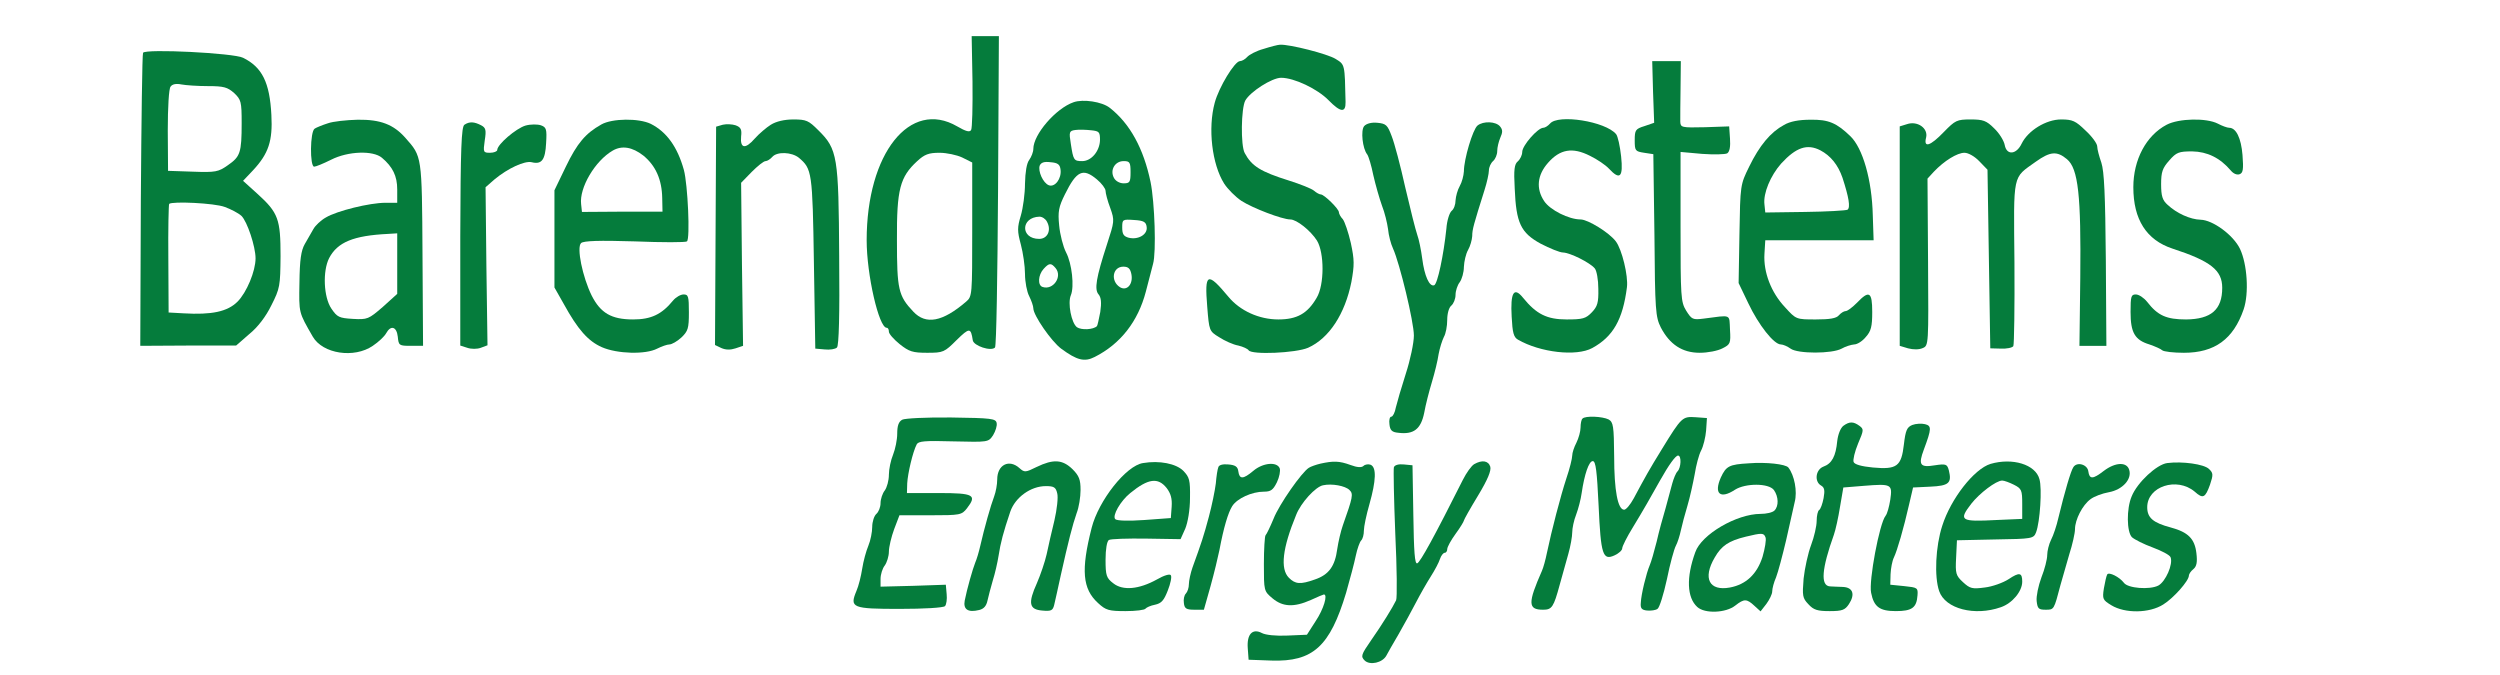  <svg  version="1.0" xmlns="http://www.w3.org/2000/svg"  width="900pt" height="243pt" viewBox="0 0 900 243"  preserveAspectRatio="xMidYMid meet">  <g transform="translate(0,243) scale(0.1,-0.1)" fill="#057c3c" stroke="none"> <path d="M3501 2137 c1 -90 -1 -169 -5 -175 -5 -9 -19 -5 -50 13 -170 99 -326 -97 -326 -410 0 -124 44 -315 72 -315 5 0 8 -6 8 -14 0 -8 18 -28 39 -45 34 -27 47 -31 99 -31 58 0 62 2 106 46 46 45 51 45 58 -1 3 -20 66 -41 80 -26 5 4 9 258 11 564 l3 557 -49 0 -49 0 3 -163z m-37 -274 l36 -18 0 -241 c0 -237 0 -241 -22 -260 -85 -73 -145 -84 -190 -36 -54 57 -59 80 -59 257 -1 184 11 228 73 285 26 24 41 30 80 30 26 0 63 -8 82 -17z"/> <path d="M4549 2254 c-26 -7 -52 -21 -59 -29 -7 -8 -19 -15 -26 -15 -19 0 -76 -94 -91 -150 -25 -92 -10 -221 34 -291 13 -20 41 -48 62 -62 40 -26 147 -67 176 -67 23 0 73 -40 96 -76 27 -44 27 -160 -1 -206 -33 -57 -71 -78 -138 -78 -69 0 -138 31 -180 82 -76 91 -86 86 -76 -36 7 -87 7 -88 43 -110 20 -13 51 -27 69 -30 17 -4 34 -12 37 -17 11 -17 170 -10 214 9 76 34 133 122 156 237 11 61 11 79 -2 140 -9 39 -22 77 -29 86 -8 8 -14 20 -14 25 0 12 -53 64 -65 64 -5 0 -16 6 -24 13 -9 8 -50 24 -91 37 -102 32 -134 52 -159 99 -15 27 -13 161 2 189 18 32 96 82 129 82 47 0 131 -40 171 -81 43 -44 62 -46 61 -6 -3 137 -2 134 -36 155 -29 18 -166 53 -200 51 -7 0 -34 -7 -59 -15z"/> <path d="M515 2240 c-3 -5 -6 -244 -8 -532 l-2 -523 172 1 173 0 47 41 c31 25 60 63 80 104 31 61 32 70 33 177 0 133 -8 156 -83 224 l-52 47 36 38 c56 60 71 106 66 199 -6 117 -33 172 -102 206 -33 17 -351 33 -360 18z m234 -120 c57 0 70 -4 94 -25 25 -24 27 -31 27 -108 0 -107 -5 -121 -50 -152 -34 -24 -44 -26 -126 -23 l-89 3 -1 145 c0 84 4 151 10 158 6 9 20 12 39 8 16 -3 59 -6 96 -6z m60 -435 c22 -8 49 -22 60 -32 21 -20 51 -111 51 -153 0 -46 -32 -123 -65 -156 -36 -36 -93 -48 -194 -42 l-54 3 -1 193 c-1 106 1 195 3 198 11 10 163 3 200 -11z"/> <path d="M5951 2099 l4 -111 -35 -12 c-32 -10 -35 -14 -35 -51 0 -38 2 -40 34 -45 l33 -5 4 -292 c2 -271 4 -294 23 -332 32 -61 77 -91 140 -91 29 0 65 7 82 16 28 14 30 18 27 67 -3 58 7 53 -95 40 -39 -5 -43 -3 -63 29 -19 31 -20 49 -20 302 l0 269 78 -7 c42 -3 83 -2 90 2 9 6 12 25 10 53 l-3 44 -87 -3 c-85 -2 -88 -1 -89 20 0 13 0 67 1 121 l1 97 -52 0 -51 0 3 -111z"/> <path d="M3865 2062 c-64 -22 -145 -116 -145 -168 0 -11 -7 -29 -15 -40 -9 -12 -14 -43 -15 -85 0 -36 -7 -88 -15 -115 -13 -43 -13 -56 0 -104 8 -30 15 -78 15 -106 0 -29 7 -65 15 -80 8 -16 15 -36 15 -44 0 -25 65 -119 100 -145 57 -42 84 -49 121 -30 93 47 156 128 184 235 9 36 21 81 26 100 12 41 6 222 -9 295 -25 120 -74 210 -147 267 -28 22 -96 32 -130 20z m95 -136 c-1 -40 -31 -76 -64 -76 -30 0 -32 3 -41 62 -7 43 -6 47 16 50 13 2 39 1 57 -1 29 -3 32 -6 32 -35z m-142 -107 c4 -32 -20 -64 -42 -56 -21 8 -40 51 -33 71 5 11 16 15 39 12 26 -2 34 -8 36 -27z m252 -9 c0 -36 -3 -40 -25 -40 -14 0 -29 8 -35 20 -15 28 4 60 35 60 22 0 25 -4 25 -40z m-121 -26 c17 -14 31 -33 31 -41 0 -8 7 -36 17 -62 16 -45 15 -48 -12 -131 -39 -120 -46 -162 -30 -180 9 -11 11 -29 6 -63 -5 -26 -10 -49 -12 -51 -13 -13 -56 -15 -72 -4 -20 15 -34 87 -22 115 13 31 4 114 -17 154 -11 21 -22 65 -25 97 -5 50 -2 67 21 113 42 85 65 95 115 53z m-180 -152 c17 -31 2 -62 -28 -62 -68 0 -67 78 1 80 10 0 22 -8 27 -18z m359 -19 c4 -27 -30 -47 -64 -39 -19 5 -24 13 -24 37 0 29 1 30 43 27 34 -2 43 -7 45 -25z m-328 -148 c26 -31 -9 -81 -47 -68 -18 6 -16 43 4 65 20 22 27 22 43 3z m273 -22 c7 -36 -16 -62 -41 -47 -35 22 -27 74 12 74 18 0 25 -7 29 -27z"/> <path d="M1180 1986 c-19 -6 -41 -15 -47 -19 -17 -10 -18 -137 -2 -137 6 0 33 11 61 25 61 31 151 34 183 7 39 -33 55 -66 55 -114 l0 -48 -42 0 c-57 0 -175 -29 -215 -53 -18 -10 -38 -29 -45 -42 -7 -12 -21 -36 -31 -54 -13 -23 -18 -56 -19 -138 -2 -112 -3 -106 48 -195 36 -62 149 -79 216 -33 21 14 42 34 48 45 17 31 38 24 42 -12 3 -32 5 -33 47 -33 l44 0 -2 329 c-2 358 -2 352 -61 419 -43 49 -90 67 -172 66 -40 -1 -89 -6 -108 -13z m250 -505 l0 -109 -52 -47 c-51 -44 -55 -46 -108 -43 -49 3 -56 6 -77 37 -28 41 -32 135 -8 182 30 57 87 81 213 87 l32 2 0 -109z"/> <path d="M2165 1982 c-57 -32 -87 -67 -128 -152 l-41 -85 0 -175 0 -175 34 -60 c50 -91 87 -133 137 -155 55 -24 157 -27 199 -5 16 8 36 15 44 15 8 0 28 11 43 25 24 23 27 33 27 90 0 58 -2 65 -19 65 -11 0 -28 -10 -38 -22 -41 -50 -79 -68 -144 -68 -78 0 -117 23 -149 86 -33 67 -55 174 -38 189 9 8 64 10 193 6 99 -4 184 -4 188 0 12 9 3 205 -11 257 -23 83 -62 137 -119 166 -43 21 -139 20 -178 -2z m151 -112 c44 -36 67 -86 68 -154 l1 -48 -145 0 -145 -1 -3 28 c-7 59 50 156 114 193 33 19 70 13 110 -18z"/> <path d="M2775 1981 c-16 -10 -43 -33 -58 -50 -34 -39 -53 -36 -49 8 3 25 -1 33 -20 40 -12 4 -33 5 -46 2 l-24 -7 -2 -393 -2 -393 23 -11 c16 -7 33 -7 51 -1 l27 9 -4 294 -3 293 38 39 c21 21 43 39 50 39 6 0 17 7 24 15 17 20 70 18 96 -3 47 -40 49 -50 54 -377 l5 -310 34 -3 c18 -2 38 1 44 7 7 7 10 116 8 328 -2 360 -6 386 -75 454 -35 35 -43 39 -90 39 -32 0 -62 -7 -81 -19z"/> <path d="M5580 1985 c-7 -8 -18 -15 -24 -15 -20 0 -76 -64 -76 -87 0 -11 -7 -26 -16 -34 -12 -10 -15 -29 -11 -98 5 -124 22 -159 93 -198 33 -17 69 -32 81 -32 26 -1 96 -36 114 -57 7 -8 13 -41 13 -74 1 -49 -3 -63 -23 -84 -22 -23 -33 -26 -91 -26 -71 0 -109 19 -157 78 -33 41 -46 19 -41 -68 3 -58 7 -74 23 -83 80 -46 210 -61 267 -30 75 41 110 102 125 219 5 41 -18 136 -40 165 -24 32 -101 79 -127 79 -42 0 -110 34 -131 66 -30 45 -25 94 14 138 43 49 88 57 151 25 25 -12 56 -33 68 -46 40 -43 52 -31 44 44 -4 37 -12 73 -18 80 -38 46 -209 73 -238 38z"/> <path d="M6422 1980 c-48 -26 -88 -74 -125 -150 -32 -65 -32 -66 -35 -242 l-3 -177 35 -73 c37 -78 92 -148 117 -148 8 0 24 -7 35 -15 25 -19 150 -19 184 0 14 8 34 14 45 15 11 0 30 12 42 27 19 21 23 38 23 90 0 73 -11 79 -55 33 -16 -16 -34 -30 -41 -30 -6 0 -17 -7 -24 -15 -9 -11 -32 -15 -83 -15 -71 0 -71 0 -111 44 -50 53 -78 126 -74 192 l3 49 195 0 195 0 -3 90 c-3 127 -36 242 -81 285 -50 48 -79 60 -143 59 -42 0 -74 -6 -96 -19z m131 -91 c38 -20 64 -53 80 -99 23 -71 29 -107 18 -115 -6 -3 -75 -7 -153 -8 l-143 -2 -3 29 c-5 40 22 104 60 147 54 59 94 72 141 48z"/> <path d="M6998 1955 c-49 -51 -74 -59 -64 -20 8 33 -31 61 -69 48 l-26 -8 0 -395 0 -395 30 -9 c19 -5 40 -5 53 1 21 9 21 11 19 310 l-2 300 23 25 c37 39 84 68 110 68 14 0 37 -13 54 -31 l29 -30 5 -322 5 -321 38 -1 c21 -1 41 3 45 9 3 6 5 141 4 301 -3 326 -8 302 77 363 52 37 76 39 112 9 41 -34 51 -132 48 -426 l-3 -246 48 0 49 0 -2 309 c-2 238 -6 319 -16 350 -8 23 -15 49 -15 59 0 10 -19 36 -42 57 -36 35 -47 40 -88 40 -54 0 -119 -40 -142 -87 -19 -40 -54 -43 -61 -5 -3 16 -20 43 -38 60 -28 28 -40 32 -85 32 -49 0 -55 -3 -96 -45z"/> <path d="M7800 1981 c-74 -39 -120 -126 -120 -225 0 -116 47 -190 141 -221 138 -45 179 -78 179 -141 0 -79 -40 -113 -130 -114 -71 0 -102 14 -140 63 -12 15 -30 27 -41 27 -17 0 -19 -7 -19 -63 0 -74 15 -101 68 -117 20 -7 41 -16 46 -21 6 -5 41 -9 78 -9 111 0 178 49 215 156 20 58 13 163 -13 218 -24 50 -98 104 -142 105 -37 1 -86 23 -119 54 -18 16 -23 31 -23 74 0 44 5 58 29 85 26 30 35 33 83 33 54 -1 100 -23 139 -69 9 -11 22 -17 32 -13 12 5 14 17 10 69 -5 61 -23 98 -48 98 -7 0 -26 7 -41 15 -41 21 -140 19 -184 -4z"/> <path d="M1672 1981 c-11 -7 -14 -85 -15 -402 l0 -393 25 -8 c14 -5 36 -5 49 0 l24 9 -4 285 -3 284 32 28 c48 40 109 68 134 62 36 -9 49 8 52 69 3 50 1 57 -19 64 -12 4 -37 4 -55 -1 -34 -10 -102 -68 -102 -88 0 -5 -12 -10 -26 -10 -24 0 -25 2 -19 44 6 38 4 46 -13 55 -25 13 -42 14 -60 2z"/> <path d="M4911 1976 c-13 -15 -6 -81 11 -102 5 -7 15 -40 22 -75 8 -35 22 -84 31 -109 10 -25 19 -63 22 -85 2 -22 10 -53 18 -70 24 -53 75 -264 75 -313 0 -26 -13 -88 -29 -137 -16 -50 -32 -105 -36 -122 -3 -18 -11 -33 -16 -33 -6 0 -9 -12 -7 -27 2 -22 9 -29 32 -31 55 -7 81 13 93 71 5 29 18 79 28 112 10 33 21 78 24 100 4 22 13 50 19 62 7 12 12 39 12 61 0 23 6 45 15 52 8 7 15 24 15 39 0 14 7 35 15 45 8 11 15 36 15 55 1 20 7 47 15 61 8 14 14 36 15 50 0 24 5 41 44 165 9 28 16 60 16 71 0 12 7 27 15 34 8 7 15 23 15 36 0 13 5 34 11 48 9 20 9 29 -1 41 -15 18 -60 20 -81 3 -17 -14 -49 -121 -49 -165 -1 -16 -7 -39 -15 -53 -8 -14 -14 -37 -15 -51 0 -15 -6 -32 -14 -38 -8 -7 -17 -35 -19 -64 -10 -96 -32 -200 -44 -204 -17 -6 -35 33 -43 96 -4 31 -12 70 -18 86 -6 17 -25 93 -43 170 -17 77 -39 160 -49 185 -15 40 -20 45 -52 48 -21 2 -39 -3 -47 -12z"/> <path d="M3248 919 c-13 -7 -18 -22 -18 -50 0 -22 -7 -56 -15 -76 -8 -19 -15 -52 -15 -72 0 -21 -7 -46 -15 -57 -8 -10 -15 -31 -15 -45 0 -15 -7 -32 -15 -39 -8 -7 -15 -28 -15 -47 0 -18 -6 -49 -14 -68 -8 -19 -18 -56 -22 -82 -4 -26 -13 -63 -21 -81 -25 -60 -15 -64 156 -64 87 0 157 4 163 10 5 5 8 25 6 43 l-3 34 -117 -4 -118 -3 0 28 c0 16 7 38 15 48 8 11 15 34 15 50 0 17 9 54 19 81 l19 50 112 0 c107 0 112 1 131 25 37 48 25 55 -101 55 l-115 0 1 35 c2 36 20 113 34 140 6 12 29 14 133 11 125 -3 125 -3 142 22 9 15 15 34 13 44 -3 16 -18 18 -163 20 -90 1 -168 -3 -177 -8z"/> <path d="M5697 923 c-4 -3 -7 -18 -7 -32 0 -14 -7 -39 -15 -55 -8 -15 -15 -36 -15 -46 0 -10 -9 -47 -21 -82 -21 -64 -53 -187 -70 -268 -5 -25 -13 -54 -18 -65 -51 -116 -51 -140 4 -140 32 0 38 9 60 90 9 33 23 83 31 111 8 28 14 63 14 77 0 15 6 44 14 64 8 21 17 56 20 78 10 68 26 115 40 115 11 0 15 -37 21 -160 8 -178 15 -199 58 -179 15 7 27 18 27 25 0 7 17 41 38 75 39 64 65 110 98 169 32 57 56 90 65 90 13 0 11 -44 -2 -57 -6 -6 -14 -26 -19 -44 -5 -19 -16 -59 -24 -89 -9 -30 -24 -84 -32 -120 -9 -36 -20 -74 -25 -85 -12 -28 -31 -105 -32 -135 -2 -20 3 -26 23 -28 14 -1 30 1 37 6 7 4 22 52 34 107 11 55 26 109 32 120 6 11 14 36 18 55 4 19 15 60 24 90 9 30 20 81 26 113 5 32 15 70 23 85 8 15 16 48 18 72 l3 45 -41 3 c-47 3 -50 1 -120 -113 -48 -78 -59 -98 -103 -180 -12 -22 -27 -40 -34 -40 -23 0 -36 69 -36 192 -1 110 -3 123 -20 133 -22 11 -84 14 -94 3z"/> <path d="M6636 897 c-10 -8 -19 -30 -22 -55 -5 -54 -19 -81 -50 -92 -28 -11 -33 -54 -8 -68 12 -7 14 -17 9 -45 -4 -21 -11 -40 -16 -43 -5 -3 -9 -21 -9 -39 0 -19 -9 -58 -20 -87 -11 -29 -23 -84 -27 -121 -5 -62 -4 -70 17 -92 19 -21 33 -25 77 -25 45 0 55 4 69 25 23 35 15 60 -21 62 -17 0 -38 2 -47 2 -35 2 -30 63 14 186 6 17 16 62 22 100 l12 70 74 6 c100 8 103 6 95 -50 -4 -25 -11 -51 -17 -58 -22 -27 -61 -235 -52 -277 10 -51 31 -66 89 -66 58 0 75 12 78 57 2 27 0 28 -48 33 l-50 5 1 38 c1 21 6 48 12 60 12 25 35 104 55 192 l14 60 62 3 c67 3 78 13 67 58 -6 23 -10 25 -50 19 -54 -9 -61 1 -40 57 28 75 28 85 4 91 -12 3 -33 2 -46 -3 -19 -8 -24 -19 -30 -70 -9 -79 -25 -91 -112 -83 -41 4 -66 11 -69 20 -3 7 4 37 16 66 21 49 21 52 5 64 -22 16 -36 16 -58 0z"/> <path d="M3732 749 c-40 -20 -44 -20 -61 -5 -38 35 -81 13 -81 -40 0 -18 -5 -45 -11 -61 -12 -31 -36 -116 -50 -178 -5 -22 -13 -49 -18 -60 -9 -22 -30 -96 -38 -137 -6 -32 12 -44 52 -34 17 4 26 15 30 34 3 15 12 47 19 72 8 25 17 65 21 90 7 46 17 84 42 158 18 52 74 92 128 92 29 0 36 -4 41 -26 4 -14 -1 -58 -10 -97 -10 -40 -22 -94 -28 -122 -6 -27 -22 -74 -35 -104 -33 -73 -28 -95 19 -99 32 -3 38 0 43 20 3 13 14 61 24 108 27 121 42 180 57 223 8 20 14 58 14 83 0 37 -5 51 -29 75 -36 35 -69 37 -129 8z"/> <path d="M4115 763 c-61 -9 -160 -135 -185 -233 -39 -153 -33 -220 23 -271 28 -26 39 -29 99 -29 37 0 69 4 72 9 3 4 18 11 34 14 23 5 32 15 46 51 10 25 15 50 11 55 -3 6 -24 0 -50 -15 -65 -36 -123 -41 -157 -14 -25 19 -28 28 -28 85 0 38 5 67 12 71 6 4 67 6 135 5 l123 -2 17 38 c9 22 17 67 17 110 1 65 -2 75 -24 98 -26 26 -86 38 -145 28z m85 -90 c15 -20 20 -38 18 -67 l-3 -41 -95 -7 c-56 -4 -99 -3 -105 3 -12 12 19 66 54 94 65 53 100 57 131 18z"/> <path d="M4754 761 c-17 -4 -36 -11 -42 -15 -26 -16 -107 -132 -127 -183 -12 -29 -25 -56 -29 -60 -3 -3 -6 -50 -6 -104 0 -96 0 -97 31 -123 37 -31 77 -33 138 -6 24 11 45 20 47 20 15 0 -1 -53 -29 -95 l-32 -50 -70 -3 c-41 -2 -79 2 -92 9 -34 18 -55 -4 -51 -55 l3 -41 82 -3 c150 -5 211 51 269 244 14 49 30 109 35 134 5 24 14 49 19 54 6 6 10 21 10 36 0 14 9 57 20 95 24 85 26 133 4 142 -8 3 -20 1 -25 -4 -7 -7 -23 -6 -47 3 -41 15 -62 15 -108 5z m104 -95 c15 -14 12 -26 -24 -128 -7 -20 -16 -58 -20 -85 -8 -61 -30 -92 -80 -109 -53 -19 -71 -17 -94 6 -32 32 -23 107 26 226 17 44 70 102 97 107 32 7 80 -2 95 -17z"/> <path d="M5307 759 c-10 -6 -28 -31 -41 -57 -101 -201 -153 -296 -164 -300 -9 -3 -12 41 -14 175 l-3 178 -31 3 c-19 2 -33 -2 -36 -10 -2 -7 0 -115 5 -239 6 -124 7 -232 3 -240 -12 -25 -50 -87 -90 -144 -36 -52 -38 -58 -23 -73 19 -18 64 -8 78 18 4 8 24 43 44 77 20 35 48 86 63 115 15 29 39 71 53 93 14 22 29 50 33 63 4 12 12 22 17 22 5 0 9 6 9 13 0 8 14 33 30 55 17 23 30 45 30 48 0 3 23 44 51 90 35 58 48 90 44 104 -7 22 -30 25 -58 9z"/> <path d="M6295 762 c-70 -4 -81 -10 -100 -51 -26 -59 -2 -79 51 -44 38 24 121 24 140 -1 17 -24 18 -58 2 -74 -7 -7 -29 -12 -50 -12 -86 0 -213 -74 -235 -138 -33 -91 -30 -163 7 -197 27 -25 103 -22 137 5 32 25 41 25 69 -1 l22 -20 21 27 c11 15 21 35 21 45 0 10 6 33 14 51 7 18 23 78 36 133 12 55 26 117 31 138 10 38 -1 96 -23 124 -10 12 -79 20 -143 15z m61 -267 c3 -8 -2 -39 -11 -70 -20 -62 -59 -99 -117 -110 -75 -14 -99 33 -55 108 24 42 50 60 112 75 58 14 65 14 71 -3z"/> <path d="M7166 760 c-59 -18 -143 -125 -174 -223 -24 -74 -29 -183 -11 -235 22 -64 128 -91 222 -58 41 14 77 57 77 92 0 33 -10 35 -49 9 -20 -13 -59 -27 -86 -30 -45 -6 -53 -4 -78 19 -26 24 -28 31 -25 88 l3 63 138 3 c134 2 138 3 147 26 14 37 22 158 12 191 -14 53 -97 78 -176 55z m84 -75 c28 -14 30 -20 30 -69 l0 -54 -92 -4 c-131 -7 -138 -2 -91 59 29 37 89 83 111 83 7 0 26 -7 42 -15z"/> <path d="M7802 763 c-38 -5 -108 -70 -128 -120 -19 -44 -18 -128 1 -147 9 -8 42 -25 75 -37 32 -12 61 -27 64 -35 10 -25 -18 -88 -44 -102 -31 -16 -110 -10 -124 10 -16 21 -54 40 -60 30 -3 -5 -8 -27 -12 -50 -6 -39 -4 -42 27 -61 49 -30 137 -29 187 3 37 23 92 85 92 104 0 5 7 16 16 23 12 10 15 25 11 58 -6 51 -29 75 -92 92 -64 17 -85 35 -85 73 0 75 107 110 171 56 30 -27 38 -22 55 25 12 36 12 42 -4 57 -18 17 -95 28 -150 21z"/> <path d="M4386 748 c-3 -7 -7 -33 -9 -58 -3 -25 -14 -79 -25 -120 -19 -71 -26 -92 -59 -183 -7 -20 -13 -48 -13 -60 0 -13 -5 -28 -11 -34 -6 -6 -9 -21 -7 -34 2 -20 9 -24 38 -24 l34 0 24 85 c13 47 27 105 32 130 15 80 31 134 46 158 18 28 71 52 114 52 25 0 33 6 47 34 9 19 13 41 10 50 -10 25 -61 20 -95 -9 -37 -31 -50 -31 -54 -2 -2 17 -11 23 -36 25 -20 2 -34 -2 -36 -10z"/> <path d="M7464 748 c-9 -13 -31 -88 -54 -183 -6 -27 -18 -63 -26 -78 -8 -16 -14 -41 -14 -55 0 -15 -9 -51 -21 -81 -11 -30 -19 -68 -17 -85 3 -27 7 -31 32 -31 31 0 30 -1 54 90 6 22 20 70 31 108 12 37 21 78 21 92 0 34 27 87 56 108 13 10 43 21 66 25 49 9 84 47 73 81 -9 29 -50 27 -91 -4 -40 -31 -52 -31 -56 -2 -3 25 -41 36 -54 15z"/> </g> </svg> 